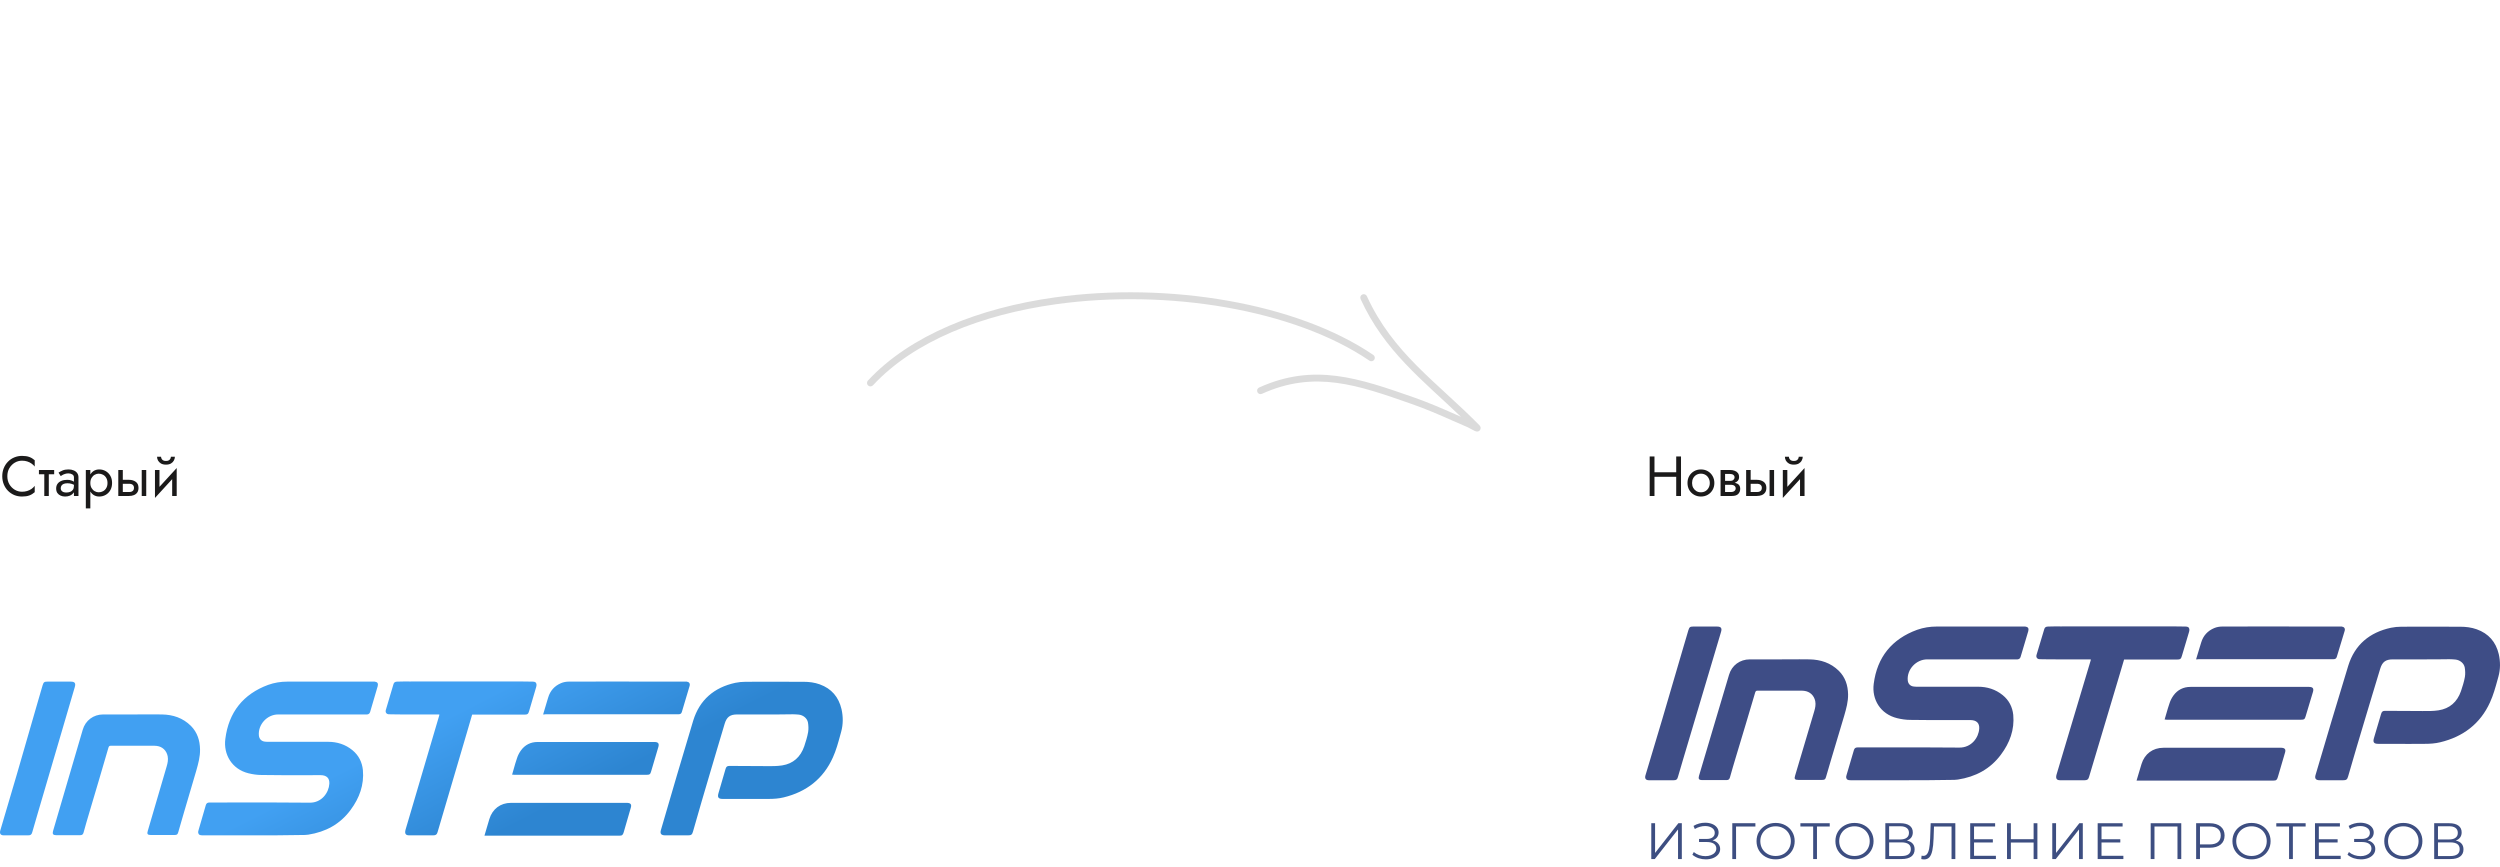 <svg width="620" height="215" viewBox="0 0 620 215" fill="none" xmlns="http://www.w3.org/2000/svg">
<path fill-rule="evenodd" clip-rule="evenodd" d="M540.396 155.363L540.396 155.363C540.937 155.374 541.472 155.384 541.997 155.384C542.633 155.384 542.93 155.596 542.973 156.147C542.973 156.317 542.93 156.529 542.888 156.699L541.106 162.677C540.894 163.44 540.682 163.567 539.877 163.567H527.323H526.772C526.539 164.331 526.316 165.094 526.093 165.857C525.871 166.62 525.648 167.383 525.415 168.146C524.186 172.235 522.967 176.324 521.749 180.412L521.746 180.421C520.527 184.513 519.308 188.604 518.078 192.696C517.908 193.289 517.654 193.501 516.975 193.501H510.911C510.02 193.501 509.766 193.035 510.02 192.102C510.762 189.643 511.494 187.184 512.225 184.725L512.227 184.72L512.227 184.719L512.227 184.719L512.227 184.718L512.227 184.718L512.227 184.718L512.227 184.717C512.958 182.261 513.689 179.804 514.431 177.347C515.088 175.121 515.756 172.906 516.424 170.691L516.424 170.691L516.424 170.691L516.424 170.691L516.424 170.69L516.424 170.69L516.424 170.69L516.424 170.69C517.092 168.475 517.76 166.26 518.417 164.034C518.46 163.907 518.502 163.737 518.544 163.568L518.544 163.567C518.502 163.567 518.47 163.557 518.438 163.546C518.407 163.536 518.375 163.525 518.332 163.525H510.656H510.656C509.044 163.525 507.475 163.525 505.864 163.483C505.228 163.483 504.888 163.016 505.058 162.423L506.966 156.063C507.094 155.554 507.433 155.384 507.942 155.384C508.287 155.384 508.631 155.373 508.971 155.362L508.971 155.362C509.299 155.352 509.622 155.342 509.935 155.342H510.783C510.868 155.342 510.964 155.352 511.059 155.363C511.154 155.374 511.25 155.384 511.335 155.384H511.503C511.419 155.384 511.324 155.374 511.229 155.363C511.133 155.352 511.038 155.342 510.953 155.342H538.011H538.18H538.732C539.288 155.342 539.845 155.353 540.396 155.363ZM458.957 193.501H471.595H471.596C475.709 193.501 479.781 193.501 483.894 193.416H483.894C484.446 193.416 484.997 193.416 485.548 193.331C489.916 192.653 493.564 190.745 496.235 187.141C498.398 184.257 499.628 180.993 499.289 177.304C499.077 175.311 498.229 173.658 496.66 172.386C494.878 170.944 492.8 170.308 490.553 170.308H475.667C475.327 170.308 474.988 170.308 474.649 170.266C473.758 170.181 473.207 169.587 473.122 168.739C472.868 166.026 475.2 163.524 477.957 163.524H499.84H500.349C500.731 163.482 500.985 163.312 501.113 162.888C501.431 161.828 501.749 160.757 502.067 159.687C502.385 158.616 502.703 157.546 503.021 156.486C503.191 155.807 502.936 155.468 502.258 155.383H501.749H480.289C478.635 155.383 477.024 155.638 475.455 156.189C469.178 158.478 465.531 162.973 464.682 169.587C464.174 173.446 466.336 177.092 470.493 178.109C471.553 178.364 472.656 178.533 473.758 178.533C477.48 178.597 481.201 178.589 484.922 178.581H484.923C486.163 178.579 487.404 178.576 488.644 178.576C490.171 178.576 490.934 179.339 490.849 180.696C490.722 182.901 488.941 185.445 485.887 185.402C479.684 185.339 473.456 185.347 467.24 185.355L467.236 185.355C465.168 185.357 463.1 185.36 461.035 185.36H460.653C460.187 185.36 459.89 185.572 459.763 186.038C459.466 187.077 459.159 188.105 458.851 189.133L458.851 189.134C458.543 190.162 458.236 191.19 457.939 192.229C457.928 192.285 457.914 192.342 457.899 192.397L457.899 192.397C457.861 192.551 457.823 192.698 457.854 192.822C457.939 193.331 458.236 193.501 458.957 193.501ZM600.649 163.525H593.397C591.658 163.525 590.81 164.161 590.301 165.815C589.665 167.977 589.029 170.097 588.35 172.26C587.797 174.121 587.236 175.981 586.675 177.846L586.673 177.85C585.943 180.274 585.21 182.705 584.491 185.149C583.77 187.608 583.049 190.068 582.328 192.569C582.116 193.332 581.861 193.502 581.098 193.502H575.33C574.312 193.502 573.973 193.078 574.27 192.145L574.27 192.145L574.27 192.144L574.27 192.144L574.271 192.143L574.271 192.143L574.271 192.142C576.942 183.112 579.614 174.082 582.37 165.094C583.982 159.879 587.672 156.826 592.973 155.681C593.821 155.512 594.669 155.427 595.517 155.427C598.769 155.399 602.02 155.408 605.272 155.418C606.897 155.422 608.523 155.427 610.149 155.427C611.548 155.427 612.906 155.597 614.22 156.063C617.189 157.123 618.97 159.201 619.691 162.211C620.115 164.077 620.115 165.985 619.606 167.808C619.527 168.09 619.449 168.374 619.37 168.659C618.859 170.512 618.337 172.404 617.528 174.168C615.111 179.51 610.827 182.732 605.145 184.089C603.915 184.386 602.642 184.471 601.37 184.471C598.797 184.499 596.224 184.49 593.651 184.48C592.365 184.475 591.079 184.471 589.792 184.471C588.732 184.471 588.435 184.089 588.732 183.072C589.029 182.075 589.326 181.069 589.622 180.062L589.622 180.061L589.627 180.046C589.922 179.044 590.218 178.042 590.513 177.051C590.683 176.5 590.895 176.288 591.488 176.288C592.867 176.288 594.234 176.298 595.602 176.309L595.602 176.309L595.603 176.309C596.97 176.319 598.338 176.33 599.716 176.33C600.056 176.33 600.395 176.333 600.734 176.337H600.734H600.735C602.09 176.35 603.44 176.364 604.763 176.16C607.519 175.736 609.385 174.083 610.319 171.412C610.7 170.267 611.082 169.08 611.294 167.893C611.421 167.129 611.379 166.281 611.252 165.518C611.039 164.458 610.064 163.695 608.961 163.568C608.452 163.525 607.944 163.483 607.477 163.483C605.229 163.525 602.939 163.525 600.649 163.525ZM443.818 163.516C442.998 163.521 442.178 163.525 441.358 163.525H433.937C431.519 163.525 429.483 165.009 428.805 167.341C428.126 169.652 427.437 171.952 426.748 174.252C426.059 176.553 425.37 178.853 424.691 181.164C424.14 183.05 423.578 184.927 423.016 186.803C422.454 188.679 421.892 190.555 421.341 192.442C421.129 193.163 421.383 193.459 422.062 193.459H428.211C428.678 193.459 428.89 193.247 429.017 192.823C429.483 191.128 429.992 189.432 430.501 187.736L430.501 187.736L430.501 187.736L430.501 187.736L430.501 187.736L430.501 187.735C432.113 182.393 433.724 177.051 435.294 171.708C435.421 171.369 435.548 171.284 435.887 171.284H446.405C446.744 171.284 447.084 171.284 447.423 171.327C448.865 171.496 449.883 172.472 450.18 173.871C450.349 174.761 450.18 175.567 449.925 176.415C449.141 179.085 448.346 181.745 447.551 184.405L447.55 184.407L447.55 184.407L447.55 184.408L447.55 184.408L447.55 184.408C446.755 187.069 445.96 189.729 445.175 192.399C444.921 193.163 445.133 193.417 445.939 193.417H451.876C452.512 193.417 452.682 193.29 452.851 192.696C453.125 191.725 453.414 190.754 453.7 189.792C453.901 189.115 454.101 188.443 454.293 187.778C454.802 186.082 455.311 184.376 455.82 182.669L455.82 182.668C456.329 180.962 456.838 179.255 457.347 177.56L457.378 177.452C457.876 175.708 458.364 174.003 458.322 172.175C458.28 169.97 457.644 167.977 456.032 166.366C453.996 164.373 451.494 163.568 448.738 163.525C447.098 163.497 445.458 163.506 443.818 163.516ZM422.867 155.384H425.794C426.811 155.384 427.108 155.766 426.811 156.741C425.243 162.019 423.674 167.286 422.105 172.553L422.105 172.553L422.104 172.556C420.535 177.824 418.966 183.092 417.396 188.371L416.124 192.696C415.955 193.332 415.7 193.501 415.064 193.501H408.957C408.151 193.501 407.854 193.077 408.066 192.314C408.766 189.983 409.465 187.641 410.165 185.299L410.166 185.297C410.865 182.954 411.565 180.612 412.265 178.28C413.992 172.306 415.747 166.36 417.507 160.397L417.507 160.397L417.507 160.397L417.507 160.397C417.908 159.038 418.31 157.678 418.711 156.317C418.966 155.511 419.135 155.384 419.941 155.384H422.867ZM545.474 160.719L545.473 160.721C545.191 161.643 544.908 162.566 544.626 163.525C544.88 163.525 545.092 163.525 545.22 163.483H576.094H578.639C579.105 163.483 579.402 163.356 579.529 162.889C580.208 160.727 580.844 158.607 581.48 156.445C581.65 155.851 581.353 155.47 580.759 155.385H580.335C577.084 155.385 573.832 155.38 570.581 155.375C564.078 155.366 557.575 155.356 551.072 155.385C550.436 155.385 549.715 155.512 549.121 155.766C547.51 156.445 546.407 157.632 545.898 159.328C545.757 159.794 545.615 160.256 545.474 160.718L545.474 160.719ZM536.823 178.45C536.969 177.97 537.104 177.495 537.238 177.025C537.495 176.125 537.747 175.243 538.053 174.379C538.265 173.701 538.604 173.065 539.028 172.471C540.046 171.072 541.488 170.351 543.227 170.351H572.617C573.593 170.351 573.889 170.733 573.593 171.666C573.296 172.663 572.998 173.649 572.701 174.635C572.405 175.621 572.108 176.606 571.811 177.602C571.599 178.365 571.43 178.492 570.624 178.492H537.332C537.205 178.45 537.035 178.45 536.823 178.45ZM530.378 191.869C530.211 192.436 530.043 193.008 529.867 193.587H530.546H550.309H563.795C564.516 193.587 564.686 193.417 564.898 192.739C565.194 191.722 565.491 190.716 565.788 189.709C566.085 188.702 566.382 187.694 566.679 186.676C566.933 185.87 566.679 185.489 565.788 185.446H565.407H536.525C533.896 185.446 531.86 186.973 531.097 189.474C530.848 190.27 530.614 191.065 530.378 191.869Z" fill="#3E4D86"/>
<path d="M409.52 204.161H410.46V211.524L416.229 204.161H417.092V213.047H416.152V205.697L410.382 213.047H409.52V204.161Z" fill="#3D4E81"/>
<path d="M424.693 208.401C425.286 208.545 425.749 208.807 426.084 209.188C426.428 209.569 426.599 210.026 426.599 210.559C426.599 211.075 426.436 211.528 426.11 211.917C425.784 212.307 425.35 212.607 424.809 212.819C424.268 213.022 423.68 213.123 423.045 213.123C422.444 213.123 421.851 213.03 421.268 212.844C420.692 212.649 420.173 212.362 419.709 211.981L420.057 211.308C420.452 211.638 420.903 211.892 421.409 212.07C421.916 212.239 422.427 212.324 422.942 212.324C423.431 212.324 423.882 212.247 424.294 212.095C424.706 211.943 425.032 211.727 425.273 211.448C425.522 211.16 425.646 210.821 425.646 210.432C425.646 209.916 425.44 209.518 425.028 209.239C424.616 208.96 424.036 208.82 423.289 208.82H421.358V208.058H423.238C423.873 208.058 424.367 207.927 424.719 207.665C425.08 207.394 425.26 207.022 425.26 206.548C425.26 206.023 425.032 205.613 424.577 205.316C424.122 205.012 423.551 204.859 422.864 204.859C422.435 204.859 422.002 204.923 421.564 205.05C421.126 205.168 420.709 205.35 420.315 205.596L419.993 204.821C420.885 204.297 421.851 204.034 422.89 204.034C423.5 204.034 424.058 204.132 424.564 204.326C425.071 204.521 425.47 204.8 425.762 205.164C426.063 205.528 426.213 205.955 426.213 206.446C426.213 206.92 426.08 207.33 425.814 207.677C425.547 208.016 425.174 208.257 424.693 208.401Z" fill="#3D4E81"/>
<path d="M435.34 204.974H430.537L430.55 213.047H429.609V204.161H435.34V204.974Z" fill="#3D4E81"/>
<path d="M440.357 213.123C439.464 213.123 438.653 212.929 437.923 212.539C437.202 212.142 436.635 211.6 436.223 210.915C435.82 210.229 435.618 209.459 435.618 208.604C435.618 207.749 435.82 206.979 436.223 206.294C436.635 205.608 437.202 205.071 437.923 204.682C438.653 204.284 439.464 204.085 440.357 204.085C441.25 204.085 442.053 204.28 442.765 204.669C443.487 205.058 444.053 205.6 444.465 206.294C444.877 206.979 445.084 207.749 445.084 208.604C445.084 209.459 444.877 210.233 444.465 210.927C444.053 211.613 443.487 212.15 442.765 212.539C442.053 212.929 441.25 213.123 440.357 213.123ZM440.357 212.285C441.07 212.285 441.714 212.129 442.289 211.816C442.864 211.494 443.315 211.054 443.641 210.496C443.967 209.929 444.131 209.298 444.131 208.604C444.131 207.91 443.967 207.284 443.641 206.725C443.315 206.158 442.864 205.718 442.289 205.405C441.714 205.084 441.07 204.923 440.357 204.923C439.644 204.923 438.996 205.084 438.412 205.405C437.837 205.718 437.382 206.158 437.047 206.725C436.721 207.284 436.558 207.91 436.558 208.604C436.558 209.298 436.721 209.929 437.047 210.496C437.382 211.054 437.837 211.494 438.412 211.816C438.996 212.129 439.644 212.285 440.357 212.285Z" fill="#3D4E81"/>
<path d="M453.774 204.974H450.606V213.047H449.666V204.974H446.498V204.161H453.774V204.974Z" fill="#3D4E81"/>
<path d="M459.919 213.123C459.026 213.123 458.215 212.929 457.485 212.539C456.764 212.142 456.197 211.6 455.785 210.915C455.381 210.229 455.18 209.459 455.18 208.604C455.18 207.749 455.381 206.979 455.785 206.294C456.197 205.608 456.764 205.071 457.485 204.682C458.215 204.284 459.026 204.085 459.919 204.085C460.812 204.085 461.615 204.28 462.327 204.669C463.048 205.058 463.615 205.6 464.027 206.294C464.439 206.979 464.645 207.749 464.645 208.604C464.645 209.459 464.439 210.233 464.027 210.927C463.615 211.613 463.048 212.15 462.327 212.539C461.615 212.929 460.812 213.123 459.919 213.123ZM459.919 212.285C460.631 212.285 461.275 212.129 461.851 211.816C462.426 211.494 462.877 211.054 463.203 210.496C463.529 209.929 463.692 209.298 463.692 208.604C463.692 207.91 463.529 207.284 463.203 206.725C462.877 206.158 462.426 205.718 461.851 205.405C461.275 205.084 460.631 204.923 459.919 204.923C459.206 204.923 458.558 205.084 457.974 205.405C457.399 205.718 456.944 206.158 456.609 206.725C456.283 207.284 456.12 207.91 456.12 208.604C456.12 209.298 456.283 209.929 456.609 210.496C456.944 211.054 457.399 211.494 457.974 211.816C458.558 212.129 459.206 212.285 459.919 212.285Z" fill="#3D4E81"/>
<path d="M472.908 208.464C473.535 208.591 474.011 208.841 474.337 209.213C474.664 209.577 474.827 210.056 474.827 210.648C474.827 211.418 474.548 212.01 473.99 212.425C473.44 212.84 472.629 213.047 471.556 213.047H467.563V204.161H471.311C472.273 204.161 473.024 204.356 473.565 204.745C474.106 205.134 474.376 205.697 474.376 206.433C474.376 206.933 474.247 207.356 473.99 207.703C473.732 208.041 473.372 208.295 472.908 208.464ZM468.503 208.185H471.259C471.955 208.185 472.487 208.046 472.856 207.766C473.234 207.487 473.423 207.081 473.423 206.548C473.423 206.014 473.234 205.608 472.856 205.329C472.487 205.05 471.955 204.91 471.259 204.91H468.503V208.185ZM471.556 212.298C473.11 212.298 473.887 211.727 473.887 210.584C473.887 209.467 473.11 208.909 471.556 208.909H468.503V212.298H471.556Z" fill="#3D4E81"/>
<path d="M484.924 204.161V213.047H483.984V204.974H479.631L479.528 207.944C479.485 209.171 479.382 210.161 479.219 210.915C479.064 211.659 478.824 212.218 478.498 212.59C478.171 212.954 477.738 213.136 477.197 213.136C476.965 213.136 476.725 213.106 476.476 213.047L476.553 212.209C476.699 212.243 476.84 212.26 476.978 212.26C477.356 212.26 477.66 212.112 477.892 211.816C478.133 211.52 478.313 211.063 478.433 210.445C478.553 209.819 478.635 208.993 478.678 207.969L478.807 204.161H484.924Z" fill="#3D4E81"/>
<path d="M494.984 212.235V213.047H488.609V204.161H494.791V204.974H489.562V208.134H494.224V208.934H489.562V212.235H494.984Z" fill="#3D4E81"/>
<path d="M505.276 204.161V213.047H504.336V208.947H498.695V213.047H497.742V204.161H498.695V208.122H504.336V204.161H505.276Z" fill="#3D4E81"/>
<path d="M508.963 204.161H509.903V211.524L515.673 204.161H516.536V213.047H515.596V205.697L509.826 213.047H508.963V204.161Z" fill="#3D4E81"/>
<path d="M526.597 212.235V213.047H520.222V204.161H526.404V204.974H521.175V208.134H525.837V208.934H521.175V212.235H526.597Z" fill="#3D4E81"/>
<path d="M540.955 204.161V213.047H540.015V204.974H534.31V213.047H533.369V204.161H540.955Z" fill="#3D4E81"/>
<path d="M548.015 204.161C549.165 204.161 550.067 204.432 550.719 204.974C551.372 205.515 551.698 206.26 551.698 207.208C551.698 208.156 551.372 208.9 550.719 209.442C550.067 209.975 549.165 210.242 548.015 210.242H545.594V213.047H544.641V204.161H548.015ZM547.989 209.417C548.882 209.417 549.565 209.226 550.037 208.845C550.509 208.456 550.745 207.91 550.745 207.208C550.745 206.488 550.509 205.938 550.037 205.557C549.565 205.168 548.882 204.974 547.989 204.974H545.594V209.417H547.989Z" fill="#3D4E81"/>
<path d="M558.382 213.123C557.489 213.123 556.677 212.929 555.947 212.539C555.226 212.142 554.66 211.6 554.248 210.915C553.844 210.229 553.642 209.459 553.642 208.604C553.642 207.749 553.844 206.979 554.248 206.294C554.66 205.608 555.226 205.071 555.947 204.682C556.677 204.284 557.489 204.085 558.382 204.085C559.274 204.085 560.077 204.28 560.79 204.669C561.511 205.058 562.078 205.6 562.49 206.294C562.902 206.979 563.108 207.749 563.108 208.604C563.108 209.459 562.902 210.233 562.49 210.927C562.078 211.613 561.511 212.15 560.79 212.539C560.077 212.929 559.274 213.123 558.382 213.123ZM558.382 212.285C559.094 212.285 559.738 212.129 560.313 211.816C560.889 211.494 561.339 211.054 561.666 210.496C561.992 209.929 562.155 209.298 562.155 208.604C562.155 207.91 561.992 207.284 561.666 206.725C561.339 206.158 560.889 205.718 560.313 205.405C559.738 205.084 559.094 204.923 558.382 204.923C557.669 204.923 557.021 205.084 556.437 205.405C555.862 205.718 555.407 206.158 555.072 206.725C554.746 207.284 554.582 207.91 554.582 208.604C554.582 209.298 554.746 209.929 555.072 210.496C555.407 211.054 555.862 211.494 556.437 211.816C557.021 212.129 557.669 212.285 558.382 212.285Z" fill="#3D4E81"/>
<path d="M571.799 204.974H568.631V213.047H567.69V204.974H564.522V204.161H571.799V204.974Z" fill="#3D4E81"/>
<path d="M580.49 212.235V213.047H574.115V204.161H580.297V204.974H575.068V208.134H579.73V208.934H575.068V212.235H580.49Z" fill="#3D4E81"/>
<path d="M587.164 208.401C587.756 208.545 588.22 208.807 588.554 209.188C588.898 209.569 589.07 210.026 589.07 210.559C589.07 211.075 588.906 211.528 588.58 211.917C588.254 212.307 587.82 212.607 587.279 212.819C586.739 213.022 586.15 213.123 585.515 213.123C584.914 213.123 584.322 213.03 583.738 212.844C583.163 212.649 582.643 212.362 582.18 211.981L582.527 211.308C582.922 211.638 583.373 211.892 583.88 212.07C584.386 212.239 584.897 212.324 585.412 212.324C585.901 212.324 586.352 212.247 586.764 212.095C587.176 211.943 587.503 211.727 587.743 211.448C587.992 211.16 588.117 210.821 588.117 210.432C588.117 209.916 587.911 209.518 587.498 209.239C587.086 208.96 586.507 208.82 585.76 208.82H583.828V208.058H585.708C586.344 208.058 586.837 207.927 587.189 207.665C587.55 207.394 587.73 207.022 587.73 206.548C587.73 206.023 587.503 205.613 587.048 205.316C586.593 205.012 586.022 204.859 585.335 204.859C584.906 204.859 584.472 204.923 584.034 205.05C583.596 205.168 583.18 205.35 582.785 205.596L582.463 204.821C583.356 204.297 584.322 204.034 585.361 204.034C585.97 204.034 586.528 204.132 587.035 204.326C587.541 204.521 587.941 204.8 588.233 205.164C588.533 205.528 588.683 205.955 588.683 206.446C588.683 206.92 588.55 207.33 588.284 207.677C588.018 208.016 587.644 208.257 587.164 208.401Z" fill="#3D4E81"/>
<path d="M596.034 213.123C595.141 213.123 594.329 212.929 593.6 212.539C592.878 212.142 592.312 211.6 591.9 210.915C591.496 210.229 591.294 209.459 591.294 208.604C591.294 207.749 591.496 206.979 591.9 206.294C592.312 205.608 592.878 205.071 593.6 204.682C594.329 204.284 595.141 204.085 596.034 204.085C596.926 204.085 597.729 204.28 598.442 204.669C599.163 205.058 599.73 205.6 600.142 206.294C600.554 206.979 600.76 207.749 600.76 208.604C600.76 209.459 600.554 210.233 600.142 210.927C599.73 211.613 599.163 212.15 598.442 212.539C597.729 212.929 596.926 213.123 596.034 213.123ZM596.034 212.285C596.746 212.285 597.39 212.129 597.965 211.816C598.541 211.494 598.991 211.054 599.318 210.496C599.644 209.929 599.807 209.298 599.807 208.604C599.807 207.91 599.644 207.284 599.318 206.725C598.991 206.158 598.541 205.718 597.965 205.405C597.39 205.084 596.746 204.923 596.034 204.923C595.321 204.923 594.673 205.084 594.089 205.405C593.514 205.718 593.059 206.158 592.724 206.725C592.398 207.284 592.234 207.91 592.234 208.604C592.234 209.298 592.398 209.929 592.724 210.496C593.059 211.054 593.514 211.494 594.089 211.816C594.673 212.129 595.321 212.285 596.034 212.285Z" fill="#3D4E81"/>
<path d="M609.023 208.464C609.649 208.591 610.126 208.841 610.452 209.213C610.778 209.577 610.942 210.056 610.942 210.648C610.942 211.418 610.662 212.01 610.104 212.425C609.555 212.84 608.744 213.047 607.67 213.047H603.678V204.161H607.426C608.387 204.161 609.139 204.356 609.679 204.745C610.22 205.134 610.491 205.697 610.491 206.433C610.491 206.933 610.362 207.356 610.104 207.703C609.847 208.041 609.486 208.295 609.023 208.464ZM604.618 208.185H607.374C608.07 208.185 608.602 208.046 608.971 207.766C609.349 207.487 609.538 207.081 609.538 206.548C609.538 206.014 609.349 205.608 608.971 205.329C608.602 205.05 608.07 204.91 607.374 204.91H604.618V208.185ZM607.67 212.298C609.224 212.298 610.001 211.727 610.001 210.584C610.001 209.467 609.224 208.909 607.67 208.909H604.618V212.298H607.67Z" fill="#3D4E81"/>
<path fill-rule="evenodd" clip-rule="evenodd" d="M128.881 169C129.43 169 129.979 169.011 130.522 169.022C131.055 169.032 131.583 169.042 132.101 169.042C132.728 169.042 133.02 169.254 133.062 169.806C133.062 169.975 133.02 170.187 132.979 170.357L131.223 176.336C131.014 177.1 130.805 177.227 130.01 177.227H117.634H117.091C116.861 177.99 116.641 178.753 116.422 179.517C116.202 180.28 115.983 181.043 115.753 181.807C114.541 185.898 113.339 189.99 112.137 194.082L112.134 194.091C110.933 198.181 109.732 202.27 108.52 206.36C108.353 206.953 108.102 207.165 107.433 207.165H101.454C100.576 207.165 100.325 206.699 100.576 205.766C101.308 203.306 102.029 200.846 102.75 198.387L102.75 198.386L102.751 198.386L102.751 198.385L102.751 198.385L102.751 198.385L102.751 198.384L102.751 198.384C103.472 195.926 104.193 193.467 104.924 191.009C105.572 188.782 106.231 186.567 106.889 184.351C107.548 182.135 108.206 179.92 108.854 177.693C108.896 177.566 108.938 177.396 108.98 177.227C108.938 177.227 108.907 177.216 108.875 177.206C108.844 177.195 108.813 177.184 108.771 177.184H101.203H101.203C99.614 177.184 98.067 177.184 96.479 177.142C95.852 177.142 95.517 176.675 95.684 176.082L97.566 169.721C97.691 169.212 98.026 169.042 98.527 169.042C98.867 169.042 99.207 169.031 99.541 169.021L99.541 169.021C99.865 169.01 100.184 169 100.492 169H101.329C101.412 169 101.506 169.011 101.6 169.021L101.6 169.021L101.6 169.021C101.694 169.032 101.789 169.042 101.872 169.042H102.039C101.955 169.042 101.861 169.032 101.768 169.021C101.674 169.011 101.58 169 101.496 169H128.171H128.338H128.881ZM50.237 207.166H62.697C66.752 207.166 70.766 207.166 74.821 207.081H74.821C75.365 207.081 75.908 207.081 76.452 206.996C80.758 206.318 84.354 204.409 86.988 200.805C89.12 197.921 90.333 194.656 89.998 190.967C89.789 188.973 88.953 187.32 87.406 186.047C85.65 184.606 83.601 183.97 81.385 183.97H66.71C66.376 183.97 66.041 183.97 65.707 183.927C64.829 183.842 64.285 183.249 64.202 182.401C63.951 179.687 66.25 177.185 68.968 177.185H90.542H91.043C91.42 177.142 91.671 176.973 91.796 176.548C92.11 175.488 92.423 174.418 92.737 173.347L92.739 173.339C93.052 172.271 93.365 171.203 93.677 170.145C93.845 169.467 93.594 169.127 92.925 169.043H92.423H71.267C69.637 169.043 68.048 169.297 66.501 169.848C60.313 172.138 56.718 176.633 55.882 183.249C55.38 187.108 57.512 190.755 61.609 191.772C62.655 192.027 63.742 192.196 64.829 192.196C68.498 192.26 72.166 192.252 75.835 192.244C77.058 192.241 78.281 192.239 79.504 192.239C81.009 192.239 81.762 193.002 81.678 194.359C81.553 196.564 79.797 199.109 76.786 199.066C70.671 199.002 64.531 199.01 58.404 199.018H58.403C56.362 199.021 54.323 199.024 52.286 199.024H51.91C51.45 199.024 51.157 199.236 51.032 199.702C50.739 200.741 50.436 201.769 50.133 202.798C49.83 203.826 49.526 204.855 49.234 205.893C49.222 205.95 49.208 206.007 49.194 206.062C49.156 206.216 49.119 206.363 49.15 206.487C49.234 206.996 49.526 207.166 50.237 207.166ZM189.924 177.185H182.774C181.06 177.185 180.224 177.821 179.722 179.474C179.095 181.637 178.468 183.757 177.799 185.92C177.254 187.781 176.701 189.643 176.147 191.507C175.426 193.934 174.703 196.366 173.994 198.812C173.283 201.271 172.573 203.731 171.862 206.233C171.653 206.996 171.402 207.166 170.649 207.166H164.963C163.96 207.166 163.625 206.742 163.918 205.809L163.919 205.804C166.553 196.773 169.186 187.742 171.904 178.754C173.492 173.538 177.13 170.484 182.356 169.339C183.192 169.17 184.028 169.085 184.865 169.085C188.07 169.057 191.275 169.066 194.481 169.076C196.084 169.08 197.686 169.085 199.289 169.085C200.669 169.085 202.007 169.255 203.303 169.721C206.229 170.781 207.985 172.859 208.696 175.87C209.114 177.736 209.114 179.644 208.613 181.468C208.536 181.746 208.459 182.027 208.383 182.308L208.38 182.318C207.876 184.172 207.361 186.064 206.564 187.828C204.181 193.172 199.958 196.394 194.355 197.751C193.143 198.048 191.889 198.133 190.634 198.133C188.098 198.161 185.561 198.152 183.025 198.143C181.757 198.138 180.489 198.133 179.22 198.133C178.175 198.133 177.882 197.751 178.175 196.734C178.468 195.738 178.76 194.731 179.053 193.725L179.053 193.723C179.346 192.716 179.638 191.709 179.931 190.712C180.098 190.161 180.307 189.949 180.893 189.949C182.252 189.949 183.6 189.959 184.948 189.97C186.297 189.981 187.645 189.991 189.004 189.991C189.338 189.991 189.673 189.995 190.007 189.998H190.007H190.008H190.008H190.008C191.344 190.012 192.675 190.025 193.979 189.822C196.697 189.397 198.536 187.744 199.456 185.072C199.833 183.927 200.209 182.74 200.418 181.552C200.543 180.789 200.501 179.941 200.376 179.178C200.167 178.117 199.205 177.354 198.118 177.227C197.617 177.185 197.115 177.142 196.655 177.142C194.439 177.185 192.181 177.185 189.924 177.185ZM35.311 177.175C34.503 177.18 33.694 177.184 32.886 177.184H25.569C23.186 177.184 21.179 178.668 20.51 181.001C19.842 183.312 19.162 185.612 18.483 187.912L18.483 187.913C17.803 190.213 17.124 192.514 16.455 194.825C15.911 196.712 15.357 198.589 14.803 200.465L14.803 200.465C14.249 202.342 13.695 204.218 13.152 206.105C12.943 206.826 13.194 207.123 13.863 207.123H19.925C20.385 207.123 20.594 206.911 20.72 206.487C21.179 204.791 21.681 203.094 22.183 201.398L22.183 201.398C23.772 196.055 25.36 190.712 26.907 185.369C27.033 185.029 27.158 184.945 27.493 184.945H37.861C38.196 184.945 38.531 184.945 38.865 184.987C40.286 185.157 41.29 186.132 41.583 187.531C41.75 188.422 41.583 189.228 41.332 190.076C40.558 192.747 39.774 195.408 38.99 198.069C38.206 200.73 37.422 203.391 36.649 206.063C36.398 206.826 36.607 207.081 37.402 207.081H43.255C43.882 207.081 44.049 206.953 44.217 206.36C44.487 205.388 44.771 204.417 45.053 203.455C45.251 202.778 45.448 202.106 45.638 201.441C46.14 199.744 46.642 198.037 47.143 196.331L47.144 196.33C47.645 194.623 48.147 192.917 48.648 191.221L48.679 191.113C49.17 189.369 49.651 187.663 49.61 185.835C49.568 183.63 48.941 181.637 47.352 180.025C45.346 178.032 42.879 177.227 40.161 177.184C38.544 177.156 36.928 177.165 35.311 177.175ZM14.657 169.043H17.542C18.545 169.043 18.838 169.424 18.545 170.4C16.999 175.677 15.452 180.944 13.906 186.212L13.905 186.216L13.904 186.217L13.904 186.219L13.903 186.221C12.357 191.489 10.81 196.756 9.263 202.035L8.009 206.36C7.842 206.996 7.591 207.166 6.964 207.166H0.943C0.149 207.166 -0.144 206.742 0.065 205.978C0.755 203.647 1.444 201.305 2.134 198.963L2.134 198.962L2.135 198.961L2.135 198.96L2.135 198.96C2.825 196.617 3.515 194.274 4.205 191.942C5.907 185.967 7.637 180.021 9.373 174.056L9.375 174.049C9.77 172.692 10.165 171.335 10.56 169.976C10.81 169.17 10.978 169.043 11.772 169.043H14.657ZM135.529 174.377L135.528 174.38C135.25 175.302 134.971 176.224 134.693 177.184C134.944 177.184 135.153 177.184 135.278 177.142H165.716H168.225C168.684 177.142 168.977 177.015 169.103 176.548C169.771 174.386 170.399 172.265 171.026 170.103C171.193 169.509 170.9 169.127 170.315 169.042H169.897C166.691 169.042 163.486 169.038 160.281 169.033C153.87 169.024 147.459 169.014 141.048 169.042C140.421 169.042 139.71 169.17 139.125 169.424C137.536 170.103 136.449 171.29 135.947 172.986C135.808 173.453 135.669 173.914 135.529 174.376L135.529 174.377ZM127 192.111C127.143 191.631 127.277 191.156 127.409 190.686L127.409 190.686C127.662 189.786 127.91 188.904 128.213 188.04C128.422 187.362 128.756 186.726 129.174 186.132C130.178 184.733 131.599 184.012 133.313 184.012H162.288C163.249 184.012 163.542 184.393 163.249 185.326C162.957 186.323 162.664 187.309 162.371 188.295C162.078 189.281 161.786 190.267 161.493 191.263C161.284 192.026 161.117 192.154 160.322 192.154H127.502C127.376 192.111 127.209 192.111 127 192.111ZM120.647 205.532C120.482 206.1 120.316 206.671 120.143 207.25H120.812H140.296H153.591C154.302 207.25 154.469 207.081 154.678 206.402C154.971 205.385 155.264 204.377 155.556 203.37C155.849 202.363 156.142 201.356 156.434 200.338C156.685 199.533 156.434 199.151 155.556 199.109H155.18H126.707C124.115 199.109 122.108 200.635 121.356 203.137C121.111 203.933 120.88 204.728 120.647 205.532Z" fill="url(#paint0_linear_103_61973)"/>
<g clip-path="url(#clip0_103_61973)">
<path fill-rule="evenodd" clip-rule="evenodd" d="M215.239 94.385C225.704 83.127 242.811 76.377 261.619 73.753C289.722 69.837 321.608 75.115 340.585 88.026C340.972 88.296 341.073 88.832 340.81 89.217C340.541 89.613 340.014 89.711 339.619 89.443C320.935 76.735 289.528 71.592 261.854 75.456C243.471 78.016 226.723 84.545 216.498 95.555C216.174 95.905 215.634 95.922 215.283 95.599C214.943 95.282 214.916 94.735 215.239 94.385Z" fill="#DBDBDB"/>
<path fill-rule="evenodd" clip-rule="evenodd" d="M362.311 103.362C352.692 94.158 343.316 87.051 337.428 74.172C337.236 73.736 337.419 73.226 337.855 73.033C338.282 72.833 338.793 73.024 338.985 73.452C345.466 87.622 356.272 94.665 366.866 105.43C367.436 106.014 367.122 106.539 367.037 106.658C366.913 106.836 366.66 107.078 366.196 107.017C366.105 107.004 365.93 106.955 365.695 106.85C365.249 106.639 364.378 106.135 363.966 105.947C362.773 105.416 361.573 104.918 360.38 104.387C356.969 102.868 353.551 101.39 350.03 100.165C336.862 95.558 326.125 91.707 312.969 97.665C312.534 97.866 312.031 97.674 311.83 97.239C311.638 96.811 311.83 96.3 312.257 96.108C325.865 89.94 336.98 93.782 350.599 98.542C354.163 99.79 357.631 101.282 361.076 102.816C361.488 103.003 361.899 103.182 362.311 103.362Z" fill="#DBDBDB"/>
</g>
<path d="M1.82 118.1C1.82 117.335 1.988 116.667 2.324 116.098C2.669 115.519 3.117 115.067 3.668 114.74C4.219 114.413 4.816 114.25 5.46 114.25C5.927 114.25 6.351 114.311 6.734 114.432C7.126 114.553 7.481 114.726 7.798 114.95C8.115 115.165 8.386 115.417 8.61 115.706V114.138C8.199 113.774 7.751 113.503 7.266 113.326C6.781 113.149 6.179 113.06 5.46 113.06C4.779 113.06 4.139 113.186 3.542 113.438C2.954 113.681 2.436 114.031 1.988 114.488C1.54 114.936 1.19 115.468 0.938 116.084C0.686 116.7 0.56 117.372 0.56 118.1C0.56 118.828 0.686 119.5 0.938 120.116C1.19 120.732 1.54 121.269 1.988 121.726C2.436 122.174 2.954 122.524 3.542 122.776C4.139 123.019 4.779 123.14 5.46 123.14C6.179 123.14 6.781 123.051 7.266 122.874C7.751 122.697 8.199 122.426 8.61 122.062V120.494C8.386 120.783 8.115 121.04 7.798 121.264C7.481 121.479 7.126 121.647 6.734 121.768C6.351 121.889 5.927 121.95 5.46 121.95C4.816 121.95 4.219 121.787 3.668 121.46C3.117 121.133 2.669 120.681 2.324 120.102C1.988 119.523 1.82 118.856 1.82 118.1ZM9.654 116.56V117.61H13.434V116.56H9.654ZM10.984 116.84V123H12.104V116.84H10.984ZM15.062 121.11C15.062 120.849 15.123 120.625 15.244 120.438C15.365 120.251 15.547 120.107 15.79 120.004C16.042 119.901 16.355 119.85 16.728 119.85C17.139 119.85 17.507 119.906 17.834 120.018C18.16 120.121 18.483 120.284 18.8 120.508V119.85C18.735 119.766 18.613 119.659 18.436 119.528C18.259 119.388 18.02 119.267 17.722 119.164C17.433 119.052 17.082 118.996 16.672 118.996C16.112 118.996 15.627 119.085 15.216 119.262C14.805 119.43 14.488 119.673 14.264 119.99C14.04 120.307 13.928 120.695 13.928 121.152C13.928 121.591 14.026 121.959 14.222 122.258C14.427 122.547 14.698 122.767 15.034 122.916C15.37 123.065 15.739 123.14 16.14 123.14C16.588 123.14 16.994 123.065 17.358 122.916C17.722 122.757 18.011 122.533 18.226 122.244C18.45 121.945 18.562 121.591 18.562 121.18L18.338 120.48C18.338 120.881 18.254 121.203 18.086 121.446C17.927 121.689 17.703 121.866 17.414 121.978C17.125 122.09 16.793 122.146 16.42 122.146C16.168 122.146 15.939 122.109 15.734 122.034C15.528 121.95 15.365 121.833 15.244 121.684C15.123 121.525 15.062 121.334 15.062 121.11ZM15.062 118.072C15.165 117.997 15.305 117.909 15.482 117.806C15.668 117.694 15.888 117.601 16.14 117.526C16.392 117.442 16.672 117.4 16.98 117.4C17.334 117.4 17.647 117.484 17.918 117.652C18.198 117.811 18.338 118.053 18.338 118.38V123H19.458V118.38C19.458 117.96 19.351 117.605 19.136 117.316C18.93 117.027 18.641 116.807 18.268 116.658C17.904 116.499 17.474 116.42 16.98 116.42C16.401 116.42 15.906 116.509 15.496 116.686C15.085 116.863 14.758 117.041 14.516 117.218L15.062 118.072ZM22.403 126.08V116.56H21.283V126.08H22.403ZM27.793 119.78C27.793 119.08 27.648 118.483 27.359 117.988C27.069 117.484 26.682 117.097 26.197 116.826C25.721 116.555 25.189 116.42 24.601 116.42C24.069 116.42 23.597 116.555 23.187 116.826C22.785 117.097 22.468 117.484 22.235 117.988C22.011 118.483 21.899 119.08 21.899 119.78C21.899 120.471 22.011 121.068 22.235 121.572C22.468 122.076 22.785 122.463 23.187 122.734C23.597 123.005 24.069 123.14 24.601 123.14C25.189 123.14 25.721 123.005 26.197 122.734C26.682 122.463 27.069 122.076 27.359 121.572C27.648 121.068 27.793 120.471 27.793 119.78ZM26.659 119.78C26.659 120.275 26.556 120.695 26.351 121.04C26.155 121.385 25.889 121.647 25.553 121.824C25.226 122.001 24.862 122.09 24.461 122.09C24.134 122.09 23.812 122.001 23.495 121.824C23.177 121.647 22.916 121.385 22.711 121.04C22.505 120.695 22.403 120.275 22.403 119.78C22.403 119.285 22.505 118.865 22.711 118.52C22.916 118.175 23.177 117.913 23.495 117.736C23.812 117.559 24.134 117.47 24.461 117.47C24.862 117.47 25.226 117.559 25.553 117.736C25.889 117.913 26.155 118.175 26.351 118.52C26.556 118.865 26.659 119.285 26.659 119.78ZM35.147 116.56V123H36.267V116.56H35.147ZM29.337 116.56V123H30.457V116.56H29.337ZM29.995 119.976H31.997C32.408 119.976 32.716 120.065 32.921 120.242C33.126 120.419 33.229 120.671 33.229 120.998C33.229 121.213 33.182 121.399 33.089 121.558C32.996 121.707 32.856 121.824 32.669 121.908C32.492 121.983 32.268 122.02 31.997 122.02H29.995V123H31.997C32.445 123 32.846 122.93 33.201 122.79C33.556 122.65 33.836 122.431 34.041 122.132C34.246 121.833 34.349 121.455 34.349 120.998C34.349 120.307 34.12 119.803 33.663 119.486C33.215 119.159 32.66 118.996 31.997 118.996H29.995V119.976ZM43.751 117.68L43.821 116.07L38.501 121.88L38.431 123.49L43.751 117.68ZM39.55 116.56H38.431V123.49L39.55 121.95V116.56ZM43.821 116.07L42.7 117.61V123H43.821V116.07ZM38.949 113.27C38.949 113.587 39.028 113.9 39.187 114.208C39.355 114.507 39.602 114.754 39.928 114.95C40.264 115.137 40.675 115.23 41.16 115.23C41.655 115.23 42.066 115.137 42.392 114.95C42.719 114.754 42.962 114.507 43.12 114.208C43.288 113.9 43.373 113.587 43.373 113.27H42.379C42.379 113.391 42.346 113.536 42.281 113.704C42.215 113.863 42.094 114.007 41.916 114.138C41.739 114.259 41.487 114.32 41.16 114.32C40.834 114.32 40.582 114.259 40.404 114.138C40.227 114.007 40.106 113.863 40.041 113.704C39.975 113.536 39.943 113.391 39.943 113.27H38.949Z" fill="#1B1A1A"/>
<path d="M409.778 118.24H416.498V117.12H409.778V118.24ZM415.7 113.2V123H416.89V113.2H415.7ZM409.12 113.2V123H410.31V113.2H409.12ZM418.498 119.78C418.498 120.424 418.642 121.003 418.932 121.516C419.23 122.02 419.632 122.417 420.136 122.706C420.64 122.995 421.204 123.14 421.83 123.14C422.464 123.14 423.029 122.995 423.524 122.706C424.028 122.417 424.424 122.02 424.714 121.516C425.012 121.003 425.162 120.424 425.162 119.78C425.162 119.127 425.012 118.548 424.714 118.044C424.424 117.54 424.028 117.143 423.524 116.854C423.029 116.565 422.464 116.42 421.83 116.42C421.204 116.42 420.64 116.565 420.136 116.854C419.632 117.143 419.23 117.54 418.932 118.044C418.642 118.548 418.498 119.127 418.498 119.78ZM419.632 119.78C419.632 119.332 419.725 118.935 419.912 118.59C420.108 118.235 420.369 117.96 420.696 117.764C421.032 117.568 421.41 117.47 421.83 117.47C422.25 117.47 422.623 117.568 422.95 117.764C423.286 117.96 423.547 118.235 423.734 118.59C423.93 118.935 424.028 119.332 424.028 119.78C424.028 120.228 423.93 120.625 423.734 120.97C423.547 121.315 423.286 121.591 422.95 121.796C422.623 121.992 422.25 122.09 421.83 122.09C421.41 122.09 421.032 121.992 420.696 121.796C420.369 121.591 420.108 121.315 419.912 120.97C419.725 120.625 419.632 120.228 419.632 119.78ZM427.358 119.64V120.228H429.22C429.435 120.228 429.617 120.251 429.766 120.298C429.925 120.335 430.051 120.396 430.144 120.48C430.247 120.564 430.322 120.657 430.368 120.76C430.424 120.863 430.452 120.979 430.452 121.11C430.452 121.362 430.35 121.577 430.144 121.754C429.948 121.931 429.64 122.02 429.22 122.02H427.358V123H429.5C430.238 123 430.765 122.832 431.082 122.496C431.409 122.151 431.572 121.735 431.572 121.25C431.572 120.83 431.47 120.503 431.264 120.27C431.059 120.037 430.779 119.873 430.424 119.78C430.07 119.687 429.668 119.64 429.22 119.64H427.358ZM427.358 119.92H429.08C429.482 119.92 429.846 119.864 430.172 119.752C430.508 119.631 430.779 119.453 430.984 119.22C431.19 118.977 431.292 118.674 431.292 118.31C431.292 117.89 431.19 117.554 430.984 117.302C430.779 117.041 430.508 116.854 430.172 116.742C429.846 116.621 429.482 116.56 429.08 116.56H427.358V117.54H429.08C429.416 117.54 429.682 117.619 429.878 117.778C430.074 117.927 430.172 118.128 430.172 118.38C430.172 118.501 430.144 118.618 430.088 118.73C430.042 118.833 429.972 118.926 429.878 119.01C429.785 119.094 429.668 119.159 429.528 119.206C429.398 119.243 429.248 119.262 429.08 119.262H427.358V119.92ZM426.7 116.56V123H427.82V116.56H426.7ZM438.854 116.56V123H439.974V116.56H438.854ZM433.044 116.56V123H434.164V116.56H433.044ZM433.702 119.976H435.704C436.115 119.976 436.423 120.065 436.628 120.242C436.833 120.419 436.936 120.671 436.936 120.998C436.936 121.213 436.889 121.399 436.796 121.558C436.703 121.707 436.563 121.824 436.376 121.908C436.199 121.983 435.975 122.02 435.704 122.02H433.702V123H435.704C436.152 123 436.553 122.93 436.908 122.79C437.263 122.65 437.543 122.431 437.748 122.132C437.953 121.833 438.056 121.455 438.056 120.998C438.056 120.307 437.827 119.803 437.37 119.486C436.922 119.159 436.367 118.996 435.704 118.996H433.702V119.976ZM447.458 117.68L447.528 116.07L442.208 121.88L442.138 123.49L447.458 117.68ZM443.258 116.56H442.138V123.49L443.258 121.95V116.56ZM447.528 116.07L446.408 117.61V123H447.528V116.07ZM442.656 113.27C442.656 113.587 442.735 113.9 442.894 114.208C443.062 114.507 443.309 114.754 443.636 114.95C443.972 115.137 444.382 115.23 444.868 115.23C445.362 115.23 445.773 115.137 446.1 114.95C446.426 114.754 446.669 114.507 446.828 114.208C446.996 113.9 447.08 113.587 447.08 113.27H446.086C446.086 113.391 446.053 113.536 445.988 113.704C445.922 113.863 445.801 114.007 445.624 114.138C445.446 114.259 445.194 114.32 444.868 114.32C444.541 114.32 444.289 114.259 444.112 114.138C443.934 114.007 443.813 113.863 443.748 113.704C443.682 113.536 443.65 113.391 443.65 113.27H442.656Z" fill="#1B1A1A"/>
<defs>
<linearGradient id="paint0_linear_103_61973" x1="106.003" y1="169.055" x2="124.876" y2="206.064" gradientUnits="userSpaceOnUse">
<stop offset="0.243" stop-color="#41A0F2"/>
<stop offset="1" stop-color="#2D85D1"/>
</linearGradient>
<clipPath id="clip0_103_61973">
<rect width="150.922" height="150.922" fill="white" transform="matrix(0.259 0.966 0.966 -0.259 200 39.062)"/>
</clipPath>
</defs>
</svg>
